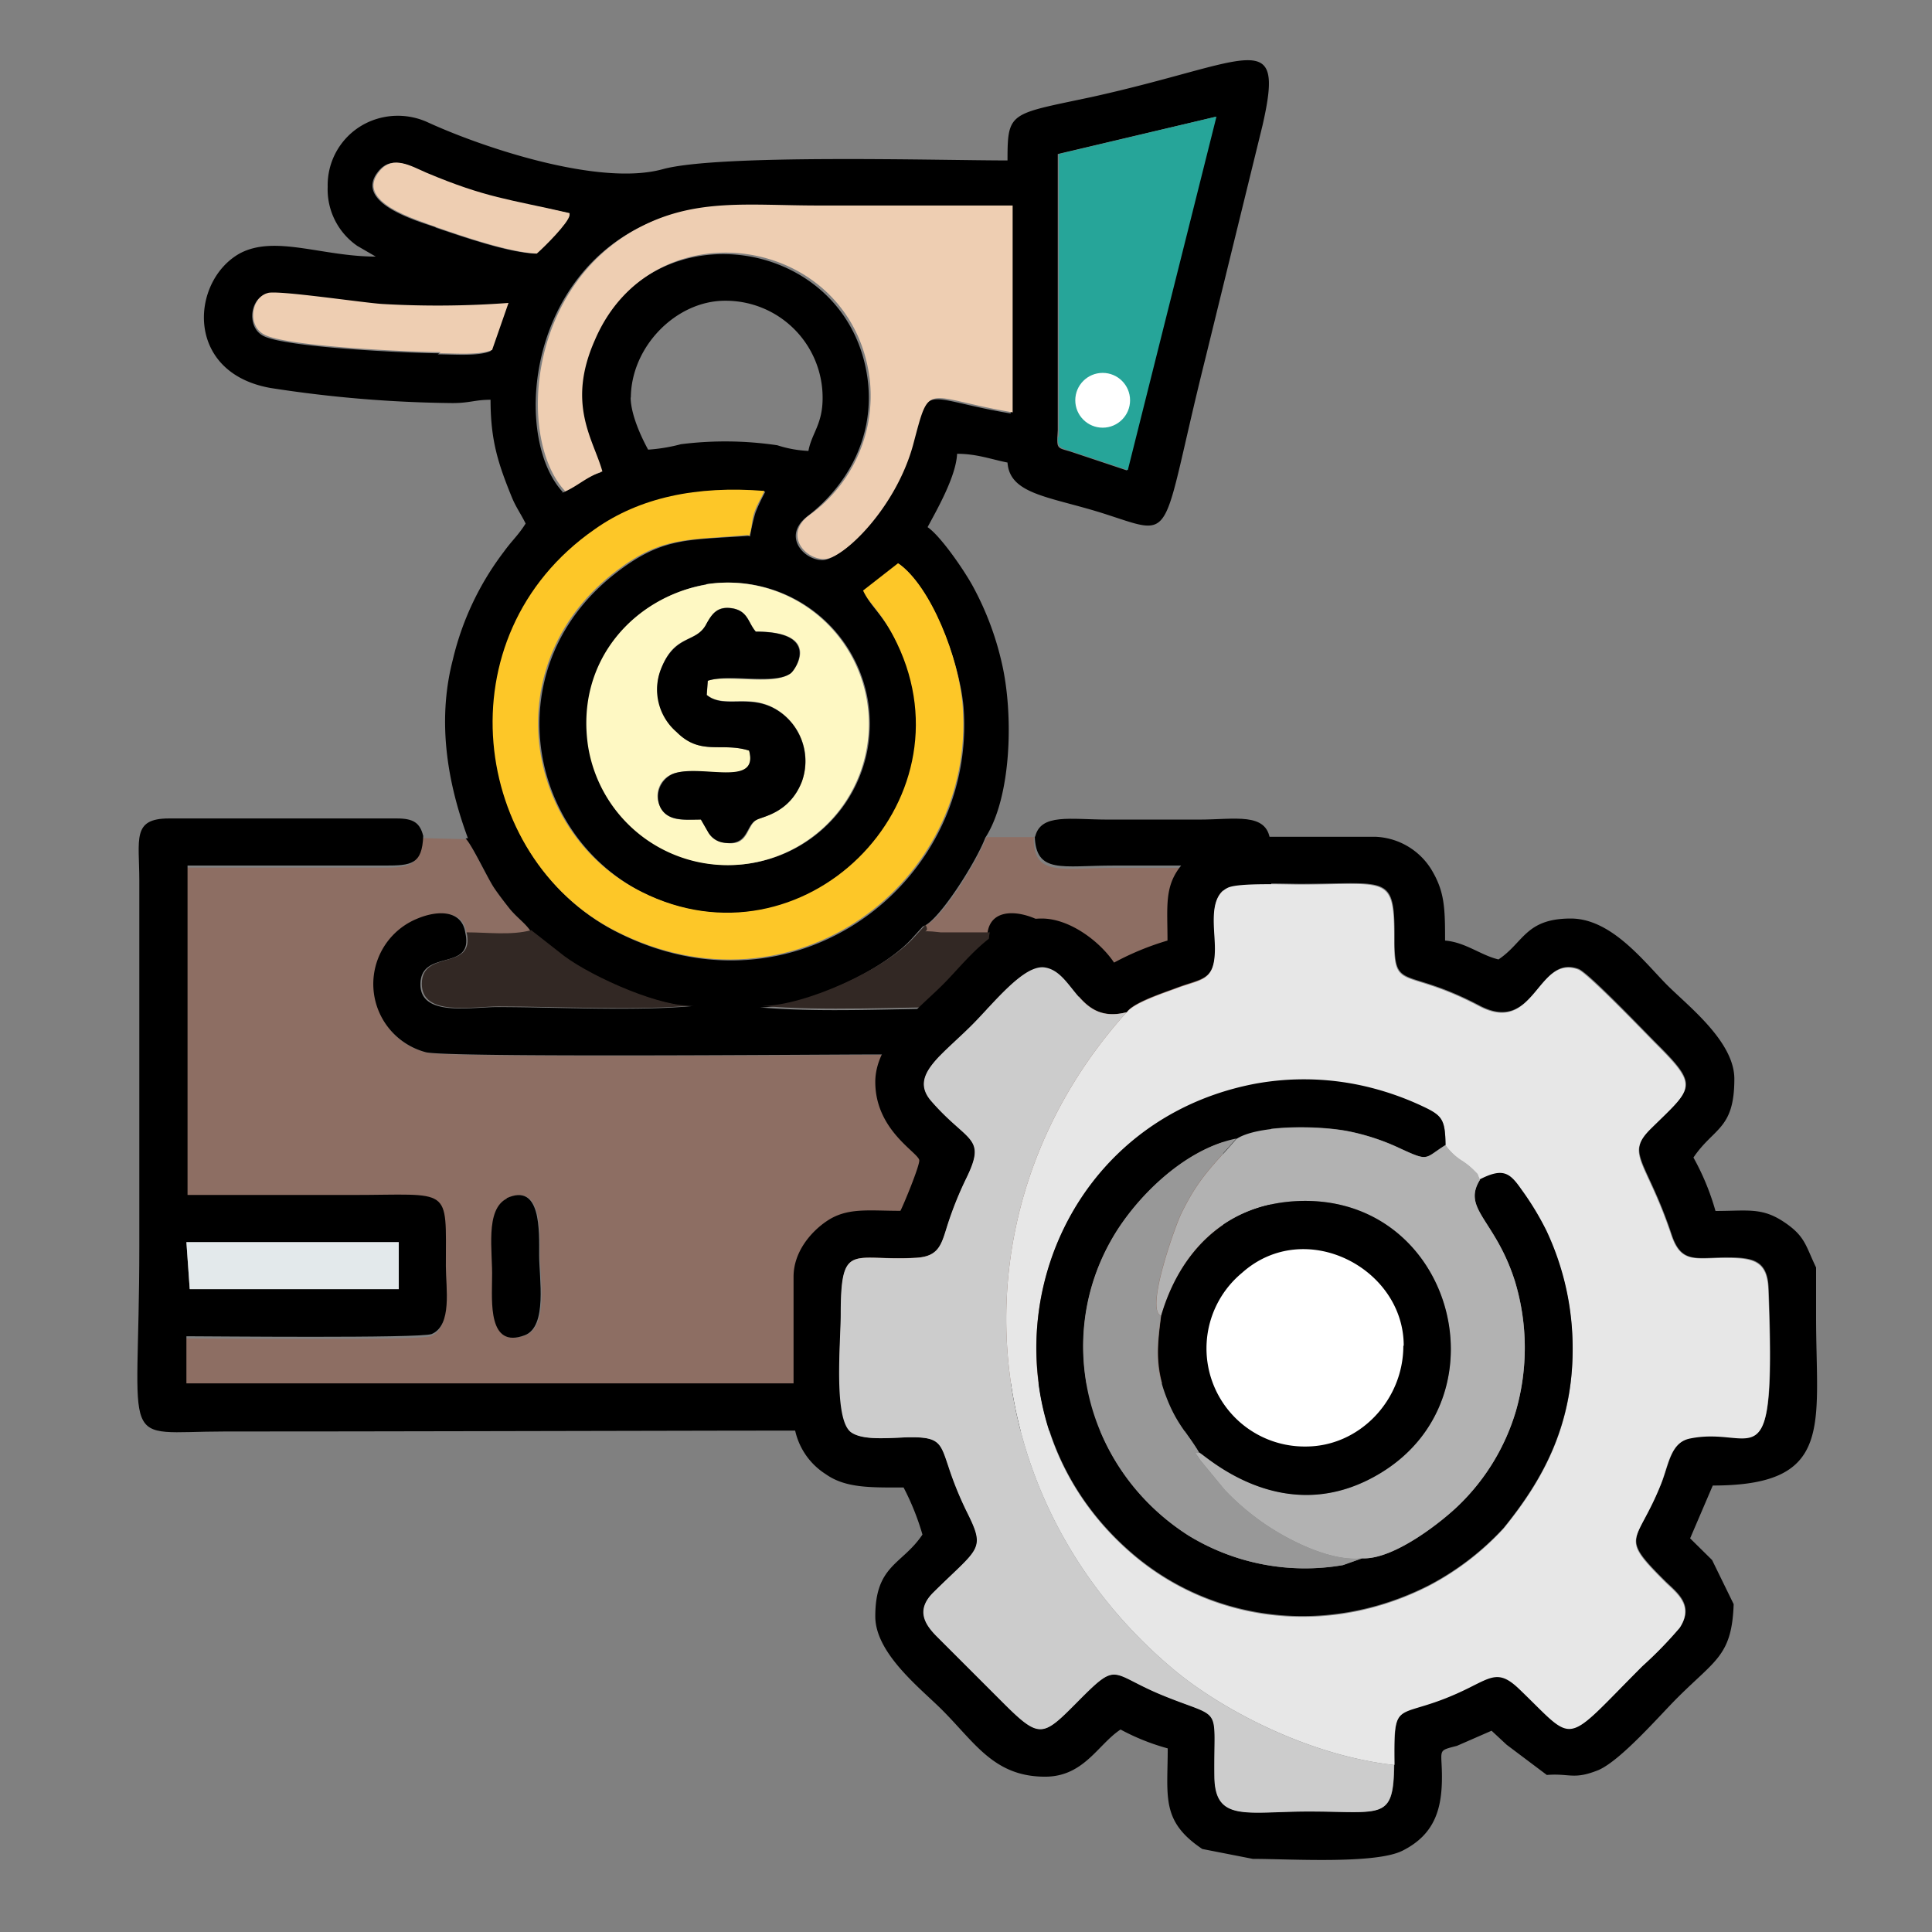 <svg xmlns="http://www.w3.org/2000/svg" viewBox="0 0 256 256"><rect x="0" y="0" width="256" height="256" fill="#808080" stroke="none"/><defs><style>.cls-1{fill:#8d6e63;}.cls-1,.cls-10,.cls-11,.cls-12,.cls-13,.cls-14,.cls-2,.cls-3,.cls-4,.cls-5,.cls-6,.cls-7,.cls-8{fill-rule:evenodd;}.cls-3{fill:#eeceb2;}.cls-4{fill:#fdc728;}.cls-5{fill:#fef8c3;}.cls-6{fill:#26a599;}.cls-7{fill:#322824;}.cls-8{fill:#e3e9eb;}.cls-10,.cls-9{fill:#fff;}.cls-11{fill:#e7e7e7;}.cls-12{fill:#ccc;}.cls-13{fill:#b2b2b2;}.cls-14{fill:#989898;}</style></defs><g id="Banco"><g id="Capa_1"><path class="cls-1" d="M67.2,158.79c4.64-2.18,4.35,4.35,4.35,7.54,0,3,1.16,9.43-1.88,10.59-4.94,1.88-4.36-4.36-4.36-7.55,0-3.62-1-9.28,2-10.58Zm69.91-47.87h-6.38c-1.3,3.34-6.09,11.17-8.27,11.75.87,1.45-1.59.58,2,1H131c.44-3.19,3.92-2.9,6.67-1.74,8.13,3.77,7,15.52-1.45,17.55-3.33.87-15.52.29-19.87.29-7.54,0-56.57.44-59.76-.29-8.41-2-9.72-14.07-1.16-17.69,2.9-1.16,6.09-1.16,6.38,1.88,2.76,0,6,.44,8.56-.29-.87-1.16-1.6-1.59-2.61-2.75-.58-.73-1.6-2-2.18-2.9-1-1.31-3-5.66-3.77-6.53l-5.94-.15c-.15,3.63-1.6,3.92-5.08,3.92H24.7v43.66H46.46c13.34,0,12.47-1.31,12.47,9.43,0,2.9.87,8-1.88,9-1.6.58-29.45.29-32.5.29v6.24H161.92V115H147.41c-6.82,0-10.44,1.16-10.44-3.92Z"/><path class="cls-2" d="M93.74,77.41A18.71,18.71,0,1,1,78.08,98.88C76.34,87.42,84.32,79,93.74,77.41ZM99.26,71c-8,.58-11.32.15-17.27,4.64-16.24,12.19-12.47,34.67,3.2,42.65,21.32,10.59,43.95-11.9,33.79-32.93-2-4.06-3.77-5.08-4.49-7l4.64-3.63c4.2,3,8,12.77,8.55,19,1.75,23.36-22.48,41.78-46,29.74-19-9.72-23.2-38.87-2.75-53.23,6-4.21,13.49-5.81,22.48-5.08a24.39,24.39,0,0,0-1.3,2.75,25,25,0,0,0-.73,3.2ZM83.59,52.75c0-6.81,6-12.9,12.47-12.9A12.84,12.84,0,0,1,109,52.75c0,3.49-1.45,4.65-1.88,7A15.61,15.61,0,0,1,103,59a47.09,47.09,0,0,0-12.77-.14,22.7,22.7,0,0,1-4.35.72c-.87-1.59-2.32-4.64-2.32-7ZM58.21,46.81c-3.48,0-20.46-.73-23.36-2.32-2.17-1.16-1.74-4.93.44-5.52,1.16-.29,12.76,1.31,15.23,1.46a128.73,128.73,0,0,0,16.68-.15L65,46.52c-1.59.72-4.93.43-7,.43ZM74.6,65.23c-6.39-6.82-5.08-27.42,10.15-35.1,7.54-3.77,14.36-2.76,23.35-2.76h25.82V54.79c-11.89-2-10.88-4.36-13.2,4.35-2.32,8.41-9.28,15.08-11.75,15.08s-5.36-3.19-2-5.8c4.93-3.77,9-10.15,8-18.13-2.47-19-28.72-23.06-36.41-5.08-3.62,8.56,0,13.2,1,17.41-2.18.58-3.34,2-5.22,2.75ZM57.77,30.13c-2.61-.87-11.17-3.34-7.54-7.55,1.74-2,4.06-.58,6.09.29,7.83,3.49,10.73,3.49,19,5.37v.29c-.14,1-3.33,4.21-4.35,5.08-3.77-.15-9.86-2.32-13.34-3.48ZM140.16,57V20.41l20.89-4.93L149.3,62.33l-7.4-2.47C140,59.28,140,59.57,140.16,57Zm-78.47,54.1c.87.87,2.9,5.23,3.77,6.53.58.87,1.59,2.18,2.17,2.9,1,1.16,1.89,1.74,2.62,2.76l4.35,3.48c3.91,2.9,13.2,6.82,17.26,6.53-7.84.72-18,.14-26,.14-3.48,0-10.15,1.31-10.15-3,0-4.79,7.11-1.6,5.95-6.82-.44-3.05-3.63-3.05-6.38-1.89a9.35,9.35,0,0,0,1.16,17.7c3,.72,52.21.29,59.76.29,4.35,0,16.53.58,19.87-.29,8.41-2,9.72-13.78,1.45-17.55-2.76-1.31-6.24-1.45-6.67,1.74-1.16,5.22,5.51,2,5.94,6.53s-6.23,3.48-9.72,3.48c-8.26,0-18.42.58-26.39-.15,5.65,0,16.39-4.78,20.3-9.28l1.31-1.45c2-.58,7-8.41,8.27-11.75,3.48-5.37,3.77-16.39,2.17-23.21A39.55,39.55,0,0,0,129,77.85c-1.16-2.18-4.35-6.82-6.09-8,1.16-2.18,3.77-6.67,3.91-9.72,2.62,0,4.5.73,6.68,1.16.29,4.21,5.51,4.5,12.47,6.67,10.15,3.2,7.54,4.36,13.78-20.59l7.54-30.75c3.05-13.35-1.59-8.42-22.62-3.77-10.88,2.32-11.17,1.88-11.17,8.41-9,0-38.3-.87-45.69,1.16-8.42,2.32-23.94-2.9-31.19-6.24a9.52,9.52,0,0,0-6.67-.43,9.18,9.18,0,0,0-6.53,9,9.1,9.1,0,0,0,3.92,7.83L49.79,34c-7.1,0-13.34-2.9-18-.43-6.53,3.62-7.4,15.81,4.06,17.84a166.8,166.8,0,0,0,24.08,2c2.32,0,3-.44,5.07-.44,0,5.37,1,8.42,2.76,12.77.58,1.45,1.16,2.17,1.89,3.63-1,1.59-1.75,2.17-2.91,3.77A38,38,0,0,0,60,87.42c-2.18,8.41-.58,16.68,2,23.64Z"/><path class="cls-2" d="M24.7,164.59H52.84v6.23H25.14Zm112.41-53.82c.15,5.08,3.63,3.92,10.45,3.92h14.5V183.3H24.7v-6.24c2.9,0,30.9.29,32.49-.29,2.76-1.16,1.89-6.09,1.89-9,0-10.74.87-9.43-12.48-9.43H24.85V114.69H51c3.49,0,4.94-.14,5.08-3.92-.43-1.74-1.3-2.32-3.48-2.32H22.38c-4.93,0-3.92,2.76-3.92,8.27v48.45c0,27.56-3,24.51,11.32,24.51,44,0,88.77-.29,132.72,0,7.54,0,5.8-.58,5.8-18.28,0-6.38.43-56.56,0-60.05-.44-3.77-4.64-2.75-9.43-2.75h-12c-5.08,0-9-.87-9.72,2.32Z"/><path class="cls-3" d="M74.6,65.23c1.88-.73,3-2,5.22-2.76-1.16-4.2-4.79-8.85-1-17.4,7.69-18,33.94-14.07,36.41,5.07a19.45,19.45,0,0,1-8,18.13c-3.33,2.47-.72,5.81,2,5.81,2.47,0,9.43-6.68,11.75-15.09,2.32-8.7,1.31-6.38,13.2-4.35V27.23H108.39c-9,0-16-1-23.35,2.75C69.81,37.67,68.5,58.27,74.89,65.08Z"/><path class="cls-4" d="M99.26,71c.43-1,.29-2,.72-3.19s.87-1.74,1.31-2.76c-9-.72-16.54.87-22.49,5.08-20.45,14.22-16.24,43.52,2.76,53.23,23.5,12,47.72-6.38,46-29.73-.44-6.38-4.21-16-8.56-19l-4.64,3.62c.87,1.89,2.47,2.76,4.5,7C129,106.42,106.36,128.91,85,118.17c-15.66-7.83-19.44-30.46-3.19-42.64,6-4.5,9.28-3.92,17.26-4.64Z"/><path class="cls-5" d="M99.26,99.46c-3.63-1.16-6.53.73-9.58-2.47-1.88-2-3.48-4.93-2-8.55,1.74-4.5,4.64-3.19,5.95-5.81.72-1.3,1.45-2.46,3.62-2,1.89.44,1.89,1.89,2.91,3.05,8.84,0,5.22,5.08,4.64,5.51-2.18,1.74-8.27.15-11,1l-.14,1.88c2.46,2,6.09-.58,10,2.47a8,8,0,0,1,2.61,9c-1.6,4.21-5.22,4.64-6,5.08-1.45.87-1,3.77-4.5,3a2.41,2.41,0,0,1-1.88-1.3l-1-1.74c-2,0-4.35.43-5.36-1.6a3.11,3.11,0,0,1,1.74-4.49C92.87,101.35,100.71,104.39,99.26,99.46Zm-5.66-22c-9.43,1.6-17.41,10-15.67,21.47A18.72,18.72,0,1,0,93.6,77.41Z"/><path class="cls-6" d="M140.16,57.83c0,1.6.29,1.45,1.88,2l7.4,2.47,11.75-46.85L140.3,20.41V58Z"/><path class="cls-2" d="M99.26,99.46c1.3,4.93-6.39,1.74-10,3.05A3.3,3.3,0,0,0,87.51,107c1,1.89,3.33,1.6,5.36,1.6l1,1.74a3,3,0,0,0,1.88,1.3c3.49.58,3-2.32,4.5-3,.73-.44,4.35-.87,6-5.08a8,8,0,0,0-2.61-9c-3.92-3-7.55-.44-10-2.47l.14-1.88c2.9-1,8.85.58,11-1,.58-.43,4.06-5.51-4.64-5.51-1-1.16-1-2.61-2.91-3.05-2.17-.43-2.9.73-3.62,2-1.31,2.62-4.06,1.31-5.95,5.81a7.41,7.41,0,0,0,2,8.55C92.87,100.19,95.63,98.3,99.26,99.46Z"/><path class="cls-7" d="M131.17,123.54h-6.53c-3.63-.44-1.16.43-2-1L121.3,124c-3.91,4.5-14.79,9.29-20.3,9.29,8,.72,18.27.14,26.39.14,3.49,0,10.16,1.16,9.72-3.48s-7.1-1.16-5.94-6.53Z"/><path class="cls-7" d="M70.39,123.25c-2.61.72-5.8.29-8.56.29,1.16,5.22-5.94,2.17-5.94,6.82,0,4.35,6.67,3,10.15,3,8.12,0,18.28.58,26-.14-4.06.43-13.34-3.63-17.26-6.53Z"/><path class="cls-3" d="M58.21,46.81c2,0,5.36.29,7-.44l2.17-6.23a127,127,0,0,1-16.68.14c-2.46-.14-14.07-1.89-15.23-1.45-2.17.58-2.75,4.35-.43,5.51,2.9,1.6,19.87,2.32,23.35,2.32Z"/><polygon class="cls-8" points="25.14 170.82 52.84 170.82 52.84 164.59 24.7 164.59 25.14 170.82"/><path class="cls-3" d="M71.12,33.61c1-.87,4.2-4.06,4.35-5.08v-.29c-8.13-1.88-11-2-19-5.37-2-.87-4.36-2.32-6.1-.29-3.62,4.21,4.94,6.53,7.55,7.55,3.33,1.16,9.57,3.33,13.34,3.48Z"/><path class="cls-2" d="M67.2,158.79c-3,1.45-1.89,7.1-2,10.58,0,3-.58,9.43,4.35,7.55,3-1.16,1.89-7.55,1.89-10.59,0-3.19.29-9.72-4.36-7.54Z"/><circle class="cls-9" cx="146.11" cy="53.04" r="3.63"/></g><path class="cls-10" d="M174.93,162.06a16.36,16.36,0,1,1-16.36,16.36,16.35,16.35,0,0,1,16.36-16.36"/><path class="cls-2" d="M184.75,233.87c-.09,7.39-1.56,6.14-11.3,6.14-8.22,0-12.43,1.45-12.5-4.61-.12-9.79,1.27-7.47-6.78-10.75-7.1-2.89-5.87-4.7-11.2.66-4.77,4.81-5.13,5.21-10.09.22L124.34,217c-1.59-1.58-3.09-3.54-.64-6,6.08-6,7-5.58,4.43-10.72a46.2,46.2,0,0,1-2.41-5.93c-1-3-1.16-3.88-4.74-3.92-2.31,0-6.44.59-8.17-.67-2.37-1.72-1.37-11.94-1.37-15.65,0-9.78,1.56-6.95,10-7.46,3.12-.18,3.35-1.88,4.21-4.55a47.52,47.52,0,0,1,2.4-5.94c2.77-5.65.24-4.68-4.63-10.29-2.9-3.35,1.27-5.93,5.45-10.12,2.87-2.88,6.85-8,9.6-7.58,3.93.6,4.35,7.63,10.85,5.94.83-1.31,5-2.62,6.72-3.28,3.28-1.23,4.9-.92,5-5,.05-2.67-1-7,1.69-8.29,1.4-.69,7.45-.43,9.53-.43,11.8,0,12.57-1.42,12.53,7.46,0,6.84,1.33,3.43,11.26,8.66,7.43,3.92,7.63-6.84,13.11-4.86,1.3.47,8.73,8.27,10.28,9.82,5.82,5.8,4.88,5.83-.62,11.26-3.52,3.46-.64,4.13,2.7,14.15,1.25,3.76,3.1,3.08,7,3,3.68,0,5.69.26,5.84,4.12,1,26.52-1.66,18.06-10.3,19.79-2.66.53-2.88,3.46-3.9,6-3.22,8.13-5.75,6.78.45,12.93,1.47,1.47,4,3.13,2,6.19a54.38,54.38,0,0,1-4.94,5.07c-10.68,10.69-8.64,10.36-16.33,3-2.54-2.43-3.54-1.68-6.65-.13-9.65,4.81-10,.62-9.88,10.21M166,246.31c4.83,0,16.23.73,19.83-1.08,4.41-2.21,5.31-5.75,5.23-10.3-.06-3.18-.56-2.93,2-3.6l4.58-2,2,1.86,5.32,4c3.07-.24,3.55.68,6.85-.65,3-1.31,8.15-7.28,10.43-9.55,5.08-5.08,7.24-5.61,7.48-12.43l-2.86-5.85-2.91-2.87,3-7c16.13,0,13.69-7.93,13.69-22.33l0-6.56c-1.41-2.93-1.43-4.17-4.33-6.08s-4.8-1.41-9-1.41a32.77,32.77,0,0,0-2.92-7.08c2.7-4,5.42-3.7,5.42-10.42,0-4.93-6.06-9.6-8.86-12.39-3-3-7.36-8.86-12.81-8.86-6,0-6.23,3.18-9.58,5.42-2.33-.54-4.35-2.27-7.08-2.5,0-4.39-.07-6.52-1.82-9.42a9.14,9.14,0,0,0-7.34-4.33H163.45c-3.27,0-5.69,2.15-7.16,4.09-2,2.67-1.59,5.27-1.59,9.66a36.8,36.8,0,0,0-7.08,2.92c-1.87-2.79-5.87-5.84-9.58-5.84-6,0-9.77,5.4-13,8.65-3,3.05-9.06,7.54-9.06,13,0,6.5,5.83,9.41,5.83,10.41,0,.85-2.09,5.9-2.5,6.67-4.28,0-7.09-.48-9.83,1.41-2.07,1.42-4.33,4.06-4.33,7.33v18.75a9.2,9.2,0,0,0,4.26,7.4c2.65,1.88,6,1.77,10.32,1.77a33.73,33.73,0,0,1,2.5,6.24c-2.68,4-6.25,4-6.25,10.84,0,4.93,6.06,9.59,8.85,12.39,4.38,4.38,6.9,8.85,13.65,8.85,5.15,0,7-4.28,10-6.25a29.45,29.45,0,0,0,6.25,2.5c0,6.4-.93,9.64,4.58,13.33Z"/><path class="cls-11" d="M149.28,134.13c-23.55,26.14-20.64,64.58,6.24,87.09,6.44,5.38,18,11.42,29.23,12.65-.08-9.59.23-5.41,9.88-10.21,3.11-1.55,4.11-2.3,6.65.13,7.69,7.36,5.65,7.69,16.33-3a53.25,53.25,0,0,0,4.94-5.08c2-3.05-.55-4.71-2-6.17-6.19-6.16-3.67-4.81-.45-12.94,1-2.58,1.24-5.52,3.9-6,8.64-1.72,11.33,6.74,10.3-19.78-.15-3.86-2.16-4.15-5.84-4.12-3.88,0-5.73.72-7-3-3.34-10-6.22-10.69-2.7-14.15,5.5-5.42,6.44-5.46.62-11.26-1.55-1.55-9-9.34-10.28-9.82-5.48-2-5.68,8.78-13.11,4.86-9.93-5.23-11.29-1.82-11.26-8.66,0-8.88-.73-7.46-12.53-7.46-2.08,0-8.13-.26-9.53.43-2.68,1.32-1.63,5.62-1.69,8.29-.08,4.09-1.7,3.78-5,5-1.76.66-5.89,2-6.72,3.28m42.27,17.57a7.78,7.78,0,0,0,2.24,2.09,9.91,9.91,0,0,1,1.4,1.11c.88.94.41.29.92,1.39,3.08-1.56,4-.86,5.5,1.35a38,38,0,0,1,3.3,5.43,36.47,36.47,0,0,1,3.45,14c.49,11.49-4,19.12-9.11,25.41a36.39,36.39,0,0,1-9.91,7.6c-13.59,6.91-28.83,4.75-39.27-4.2-22.86-19.58-13.43-56.52,16.15-62.23a35.94,35.94,0,0,1,15.57.54,38.17,38.17,0,0,1,6.45,2.3C191.1,147.77,191.49,148.21,191.55,151.7Z"/><path class="cls-12" d="M184.75,233.87c-11.27-1.23-22.79-7.27-29.23-12.65-26.88-22.51-29.79-60.95-6.24-87.09-6.5,1.69-6.92-5.34-10.85-5.94-2.75-.42-6.73,4.7-9.6,7.58-4.19,4.2-8.35,6.77-5.45,10.12,4.87,5.61,7.4,4.64,4.63,10.29a46.91,46.91,0,0,0-2.4,5.94c-.86,2.67-1.09,4.36-4.21,4.55-8.41.51-10-2.32-10,7.46,0,3.71-1,13.93,1.36,15.65,1.74,1.26,5.87.63,8.18.67,3.58,0,3.72.9,4.74,3.92a45.62,45.62,0,0,0,2.41,5.93c2.57,5.14,1.65,4.69-4.43,10.72-2.46,2.43-1,4.39.64,6l8.54,8.54c5,5,5.32,4.59,10.09-.22,5.33-5.37,4.1-3.55,11.2-.66,8.05,3.28,6.66,1,6.78,10.75.07,6.06,4.28,4.61,12.5,4.61,9.74,0,11.22,1.25,11.3-6.14"/><path class="cls-2" d="M196.11,156.29c-2.43,3.91,2,5.25,4.63,13.47a30.41,30.41,0,0,1,.12,17.2,28.72,28.72,0,0,1-7.54,12.46c-2,2-8.51,7.25-12.81,7.06l-2.55.91a29.56,29.56,0,0,1-20.5-3.94c-13.54-8.68-17.87-26-10-39.47,3-5.07,9.32-11.69,16.39-13.11,2.91-1.88,10.93-1.74,14.73-1a29.52,29.52,0,0,1,6.6,2.13c4.28,2,3.44,1.53,6.36-.29-.06-3.49-.45-3.93-3.31-5.25a38.17,38.17,0,0,0-6.45-2.3,35.94,35.94,0,0,0-15.57-.54c-29.58,5.71-39,42.65-16.15,62.23,10.44,8.95,25.68,11.11,39.27,4.2a36.39,36.39,0,0,0,9.91-7.6c5.09-6.29,9.6-13.92,9.11-25.41a36.47,36.47,0,0,0-3.45-14,38,38,0,0,0-3.3-5.43c-1.54-2.21-2.42-2.91-5.5-1.35"/><path class="cls-13" d="M163.86,150.87c-3,3.51-5,5.09-7.38,10.06-.69,1.42-4.78,12.67-2.62,13.41,2.32-8,8-14.51,17.52-15.16,20.72-1.42,28.49,25.48,11.76,35.88-12.9,8-23.58-2.41-24.25-2.6-.65.28-.8-.51.14,1l3.24,3.94a32.66,32.66,0,0,0,4.91,4.25c2.92,2.08,8.89,5.34,13.33,4.84,4.3.19,10.77-5.08,12.81-7.06A28.72,28.72,0,0,0,200.86,187a30.41,30.41,0,0,0-.12-17.2c-2.58-8.22-7.06-9.56-4.63-13.47-.51-1.1,0-.45-.92-1.39a9.91,9.91,0,0,0-1.4-1.11,7.78,7.78,0,0,1-2.24-2.09c-2.92,1.82-2.08,2.26-6.36.29a29.52,29.52,0,0,0-6.6-2.13c-3.8-.73-11.82-.87-14.73,1"/><path class="cls-2" d="M153.86,174.34c-.51,3.95-.76,6.66.59,10.46s2.8,4.91,4.44,7.66c.67.19,11.35,10.63,24.25,2.6,16.73-10.4,9-37.3-11.76-35.88-9.48.65-15.2,7.2-17.52,15.16m32.09,4c0,7.17-5.79,13.33-12.92,13.33a13,13,0,0,1-8.47-23C172.88,161.22,186,168,186,178.3Z"/><path class="cls-14" d="M180.51,206.48c-4.44.5-10.41-2.76-13.33-4.84a32.66,32.66,0,0,1-4.91-4.25L159,193.45c-.94-1.5-.79-.71-.14-1-1.64-2.75-3-3.76-4.44-7.66s-1.1-6.51-.59-10.46c-2.16-.74,1.93-12,2.62-13.41,2.41-5,4.37-6.55,7.38-10.06-7.07,1.42-13.43,8-16.39,13.11-7.88,13.45-3.55,30.79,10,39.47a29.56,29.56,0,0,0,20.5,3.94Z"/></g></svg>